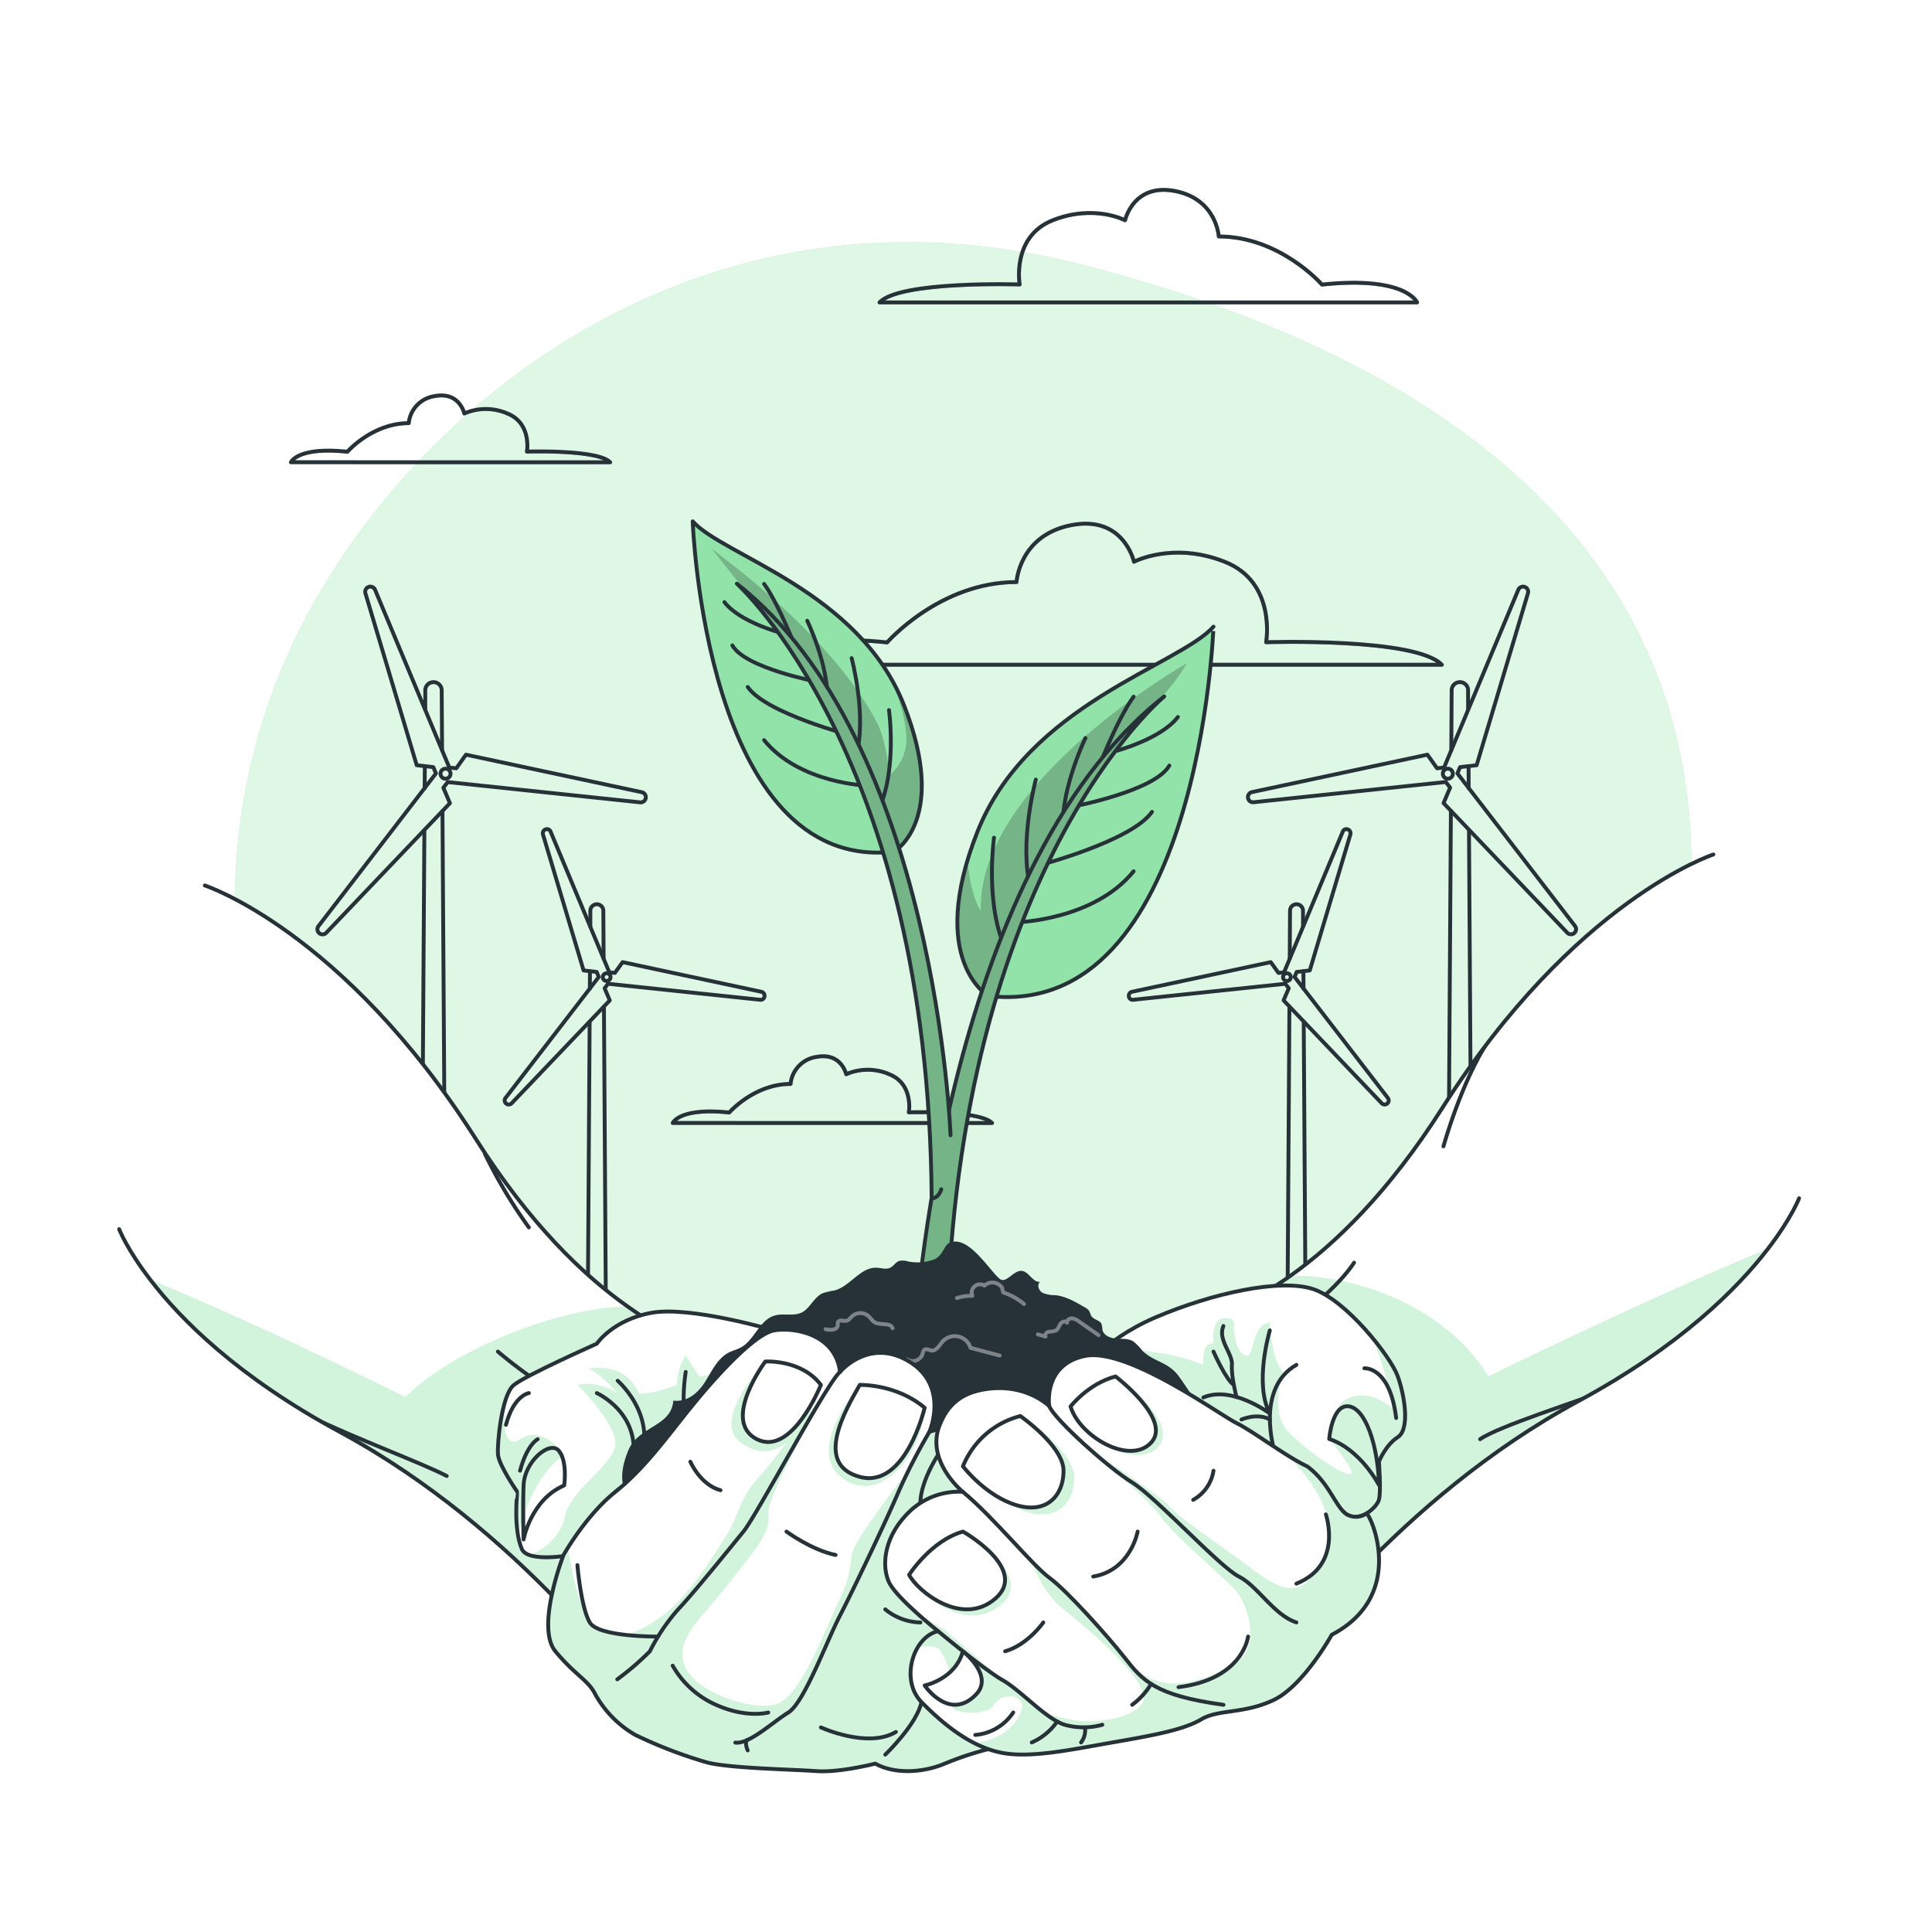 <svg class="animated" id="freepik_stories-environment" xmlns="http://www.w3.org/2000/svg" xmlns:xlink="http://www.w3.org/1999/xlink" viewBox="0 0 500 500" version="1.1" xmlns:svgjs="http://svgjs.com/svgjs"><style>svg#freepik_stories-environment:not(.animated) .animable {opacity: 0;}svg#freepik_stories-environment.animated #freepik--Hands--inject-2 {animation: 1.5s Infinite  linear floating;animation-delay: 0s;}            @keyframes floating {                0% {                    opacity: 1;                    transform: translateY(0px);                }                50% {                    transform: translateY(-10px);                }                100% {                    opacity: 1;                    transform: translateY(0px);                }            }        </style><g id="freepik--background-simple--inject-2" class="animable" style="transform-origin: 248.588px 250.609px;"><g id="el05gr722dfh9u"><path d="M67.93,167.09s-27.88,72,11.3,144.5S199.11,422.39,263.7,455.14s131.66,16.8,163.53-36.84-11.84-91.93-11.9-168.42,11.45-96.74-30-161.36-143.06-78.93-219.9-31S67.93,167.09,67.93,167.09Z" style="fill: rgb(255, 255, 255); opacity: 0.7; transform-origin: 248.588px 250.609px;" class="animable"></path></g><path d="M80.12,157.92c28.82-53.06,101.32-115,200.79-89.2S447.57,149.1,436.56,244.06,367.68,417.92,243,420.23,16.92,274.27,80.12,157.92Z" style="fill: rgb(146, 227, 169); transform-origin: 249.255px 241.467px;" id="eldmqtb3koc19" class="animable"></path><g id="elmlq902move"><path d="M80.12,157.92c28.82-53.06,101.32-115,200.79-89.2S447.57,149.1,436.56,244.06,367.68,417.92,243,420.23,16.92,274.27,80.12,157.92Z" style="fill: rgb(255, 255, 255); opacity: 0.7; transform-origin: 249.255px 241.467px;" class="animable"></path></g></g><g id="freepik--Clouds--inject-2" class="animable" style="transform-origin: 224.22px 169.887px;"><g style="clip-path: url(&quot;#freepik--clip-path--inject-2&quot;); transform-origin: 285.935px 153.784px;" id="el8506ot0176i" class="animable"><g id="el83b8y167b0o"><path d="M229.58,166.25s13.62-15.62,33.49-15.62c0,0,.66-12.12,14.22-14.74s16.19,9.49,16.19,9.49,10-5.32,23.48,0,10.72,20.82,10.72,20.82,38.82-1.26,45.48,5.85H198.71S202.23,163.35,229.58,166.25Z" style="fill: none; stroke: rgb(38, 50, 56); stroke-linecap: round; stroke-linejoin: round; opacity: 0.5; transform-origin: 285.935px 153.784px;" class="animable"></path></g></g><path d="M229.58,166.25s13.62-15.62,33.49-15.62c0,0,.66-12.12,14.22-14.74s16.19,9.49,16.19,9.49,10-5.32,23.48,0,10.72,20.82,10.72,20.82,38.82-1.26,45.48,5.85H198.71S202.23,163.35,229.58,166.25Z" style="fill: none; stroke: rgb(38, 50, 56); stroke-linecap: round; stroke-linejoin: round; transform-origin: 285.935px 153.784px;" id="elpb2cgxbx55" class="animable"></path><g style="clip-path: url(&quot;#freepik--clip-path-2--inject-2&quot;); transform-origin: 297.18px 63.702px;" id="elshoix1wgiw" class="animable"><g id="eleh4bcz04xx5"><path d="M342.13,73.64s-10.87-12.45-26.71-12.45c0,0-.53-9.67-11.34-11.76S291.16,57,291.16,57s-8-4.24-18.72,0-8.56,16.61-8.56,16.61-31-1-36.27,4.66H366.75S363.94,71.33,342.13,73.64Z" style="fill: none; stroke: rgb(38, 50, 56); stroke-linecap: round; stroke-linejoin: round; opacity: 0.5; transform-origin: 297.18px 63.702px;" class="animable"></path></g></g><path d="M342.13,73.64s-10.87-12.45-26.71-12.45c0,0-.53-9.67-11.34-11.76S291.16,57,291.16,57s-8-4.24-18.72,0-8.56,16.61-8.56,16.61-31-1-36.27,4.66H366.75S363.94,71.33,342.13,73.64Z" style="fill: none; stroke: rgb(38, 50, 56); stroke-linecap: round; stroke-linejoin: round; transform-origin: 297.18px 63.702px;" id="el5u8bt09f2g5" class="animable"></path><g style="clip-path: url(&quot;#freepik--clip-path-3--inject-2&quot;); transform-origin: 116.6px 110.987px;" id="elhmqeui4xvs5" class="animable"><g id="ele9858hz8ph"><path d="M89.9,116.91s6.45-7.4,15.87-7.4a7.87,7.87,0,0,1,6.73-7c6.42-1.24,7.67,4.49,7.67,4.49a14,14,0,0,1,11.12,0c6.38,2.52,5.09,9.87,5.09,9.87s18.38-.6,21.54,2.77H75.28S76.94,115.53,89.9,116.91Z" style="fill: none; stroke: rgb(38, 50, 56); stroke-linecap: round; stroke-linejoin: round; opacity: 0.5; transform-origin: 116.6px 110.987px;" class="animable"></path></g></g><path d="M89.9,116.91s6.45-7.4,15.87-7.4a7.87,7.87,0,0,1,6.73-7c6.42-1.24,7.67,4.49,7.67,4.49a14,14,0,0,1,11.12,0c6.38,2.52,5.09,9.87,5.09,9.87s18.38-.6,21.54,2.77H75.28S76.94,115.53,89.9,116.91Z" style="fill: none; stroke: rgb(38, 50, 56); stroke-linecap: round; stroke-linejoin: round; transform-origin: 116.6px 110.987px;" id="eldjk3663cpr9" class="animable"></path><g style="clip-path: url(&quot;#freepik--clip-path-4--inject-2&quot;); transform-origin: 215.425px 281.994px;" id="eltsw18orwa" class="animable"><g id="eltonsd83a7kh"><path d="M188.72,287.92s6.45-7.4,15.87-7.4a7.86,7.86,0,0,1,6.73-7C217.74,272.3,219,278,219,278a14,14,0,0,1,11.12,0c6.38,2.51,5.09,9.87,5.09,9.87s18.38-.6,21.54,2.77H174.1S175.76,286.54,188.72,287.92Z" style="fill: none; stroke: rgb(38, 50, 56); stroke-linecap: round; stroke-linejoin: round; opacity: 0.5; transform-origin: 215.425px 281.994px;" class="animable"></path></g></g><path d="M188.72,287.92s6.45-7.4,15.87-7.4a7.86,7.86,0,0,1,6.73-7C217.74,272.3,219,278,219,278a14,14,0,0,1,11.12,0c6.38,2.51,5.09,9.87,5.09,9.87s18.38-.6,21.54,2.77H174.1S175.76,286.54,188.72,287.92Z" style="fill: none; stroke: rgb(38, 50, 56); stroke-linecap: round; stroke-linejoin: round; transform-origin: 215.425px 281.994px;" id="el8n3qspqth7b" class="animable"></path></g><g id="freepik--wind-turbines--inject-2" class="animable" style="transform-origin: 245.015px 254.739px;"><path d="M114.41,194.12l-.1-15.6a2.13,2.13,0,0,0-4.25,0l0,5.11" style="fill: none; stroke: rgb(38, 50, 56); stroke-linecap: round; stroke-linejoin: round; transform-origin: 112.235px 185.328px;" id="elcq9f71coj5j" class="animable"></path><line x1="109.94" y1="198.29" x2="109.9" y2="204.02" style="fill: none; stroke: rgb(38, 50, 56); stroke-linecap: round; stroke-linejoin: round; transform-origin: 109.92px 201.155px;" id="elfvukpffp47c" class="animable"></line><line x1="115.3" y1="332.69" x2="114.51" y2="209.9" style="fill: none; stroke: rgb(38, 50, 56); stroke-linecap: round; stroke-linejoin: round; transform-origin: 114.905px 271.295px;" id="elzq6f0c0xgw8" class="animable"></line><line x1="109.83" y1="214.81" x2="109.08" y2="332.69" style="fill: none; stroke: rgb(38, 50, 56); stroke-linecap: round; stroke-linejoin: round; transform-origin: 109.455px 273.75px;" id="elpp01y0ncn7" class="animable"></line><path d="M166,205l-45.41-9.69-2.5,3.52-1.81-.19-19.21-46a1.33,1.33,0,0,0-2.5.9l13.28,44.5,4.29.49.68,1.63L82.38,239.73a1.33,1.33,0,0,0,2,1.73l32.06-33.6-1.7-4,1.13-1.46,49.73,5.24A1.33,1.33,0,0,0,166,205Z" style="fill: none; stroke: rgb(38, 50, 56); stroke-linecap: round; stroke-linejoin: round; transform-origin: 124.64px 196.818px;" id="el8j7d51whxf" class="animable"></path><circle cx="115.3" cy="200.23" r="1.3" style="fill: none; stroke: rgb(38, 50, 56); stroke-linecap: round; stroke-linejoin: round; transform-origin: 115.3px 200.23px;" id="eluk0yt01lno" class="animable"></circle><path d="M156.22,248.05l-.08-12.35a1.68,1.68,0,0,0-3.36,0l0,4.05" style="fill: none; stroke: rgb(38, 50, 56); stroke-linecap: round; stroke-linejoin: round; transform-origin: 154.5px 241.035px;" id="el0fzzyufx88uf" class="animable"></path><line x1="152.68" y1="251.35" x2="152.65" y2="255.87" style="fill: none; stroke: rgb(38, 50, 56); stroke-linecap: round; stroke-linejoin: round; transform-origin: 152.665px 253.61px;" id="elvf2gio34tpf" class="animable"></line><line x1="156.92" y1="357.66" x2="156.3" y2="260.53" style="fill: none; stroke: rgb(38, 50, 56); stroke-linecap: round; stroke-linejoin: round; transform-origin: 156.61px 309.095px;" id="elm9ssv5s6hu" class="animable"></line><line x1="152.6" y1="264.41" x2="152" y2="357.66" style="fill: none; stroke: rgb(38, 50, 56); stroke-linecap: round; stroke-linejoin: round; transform-origin: 152.3px 311.035px;" id="elt82xrouirsi" class="animable"></line><path d="M197.06,256.68,161.13,249l-2,2.79-1.44-.15-15.19-36.4a1,1,0,0,0-1.37-.57,1.07,1.07,0,0,0-.61,1.28l10.51,35.2,3.39.39.54,1.29-24.1,31.28a1.05,1.05,0,0,0,1.6,1.37l25.35-26.58-1.34-3.14.89-1.16,39.34,4.14a1,1,0,0,0,1.16-.93A1.05,1.05,0,0,0,197.06,256.68Z" style="fill: none; stroke: rgb(38, 50, 56); stroke-linecap: round; stroke-linejoin: round; transform-origin: 164.237px 250.21px;" id="ele36u0kauhyl" class="animable"></path><path d="M158,252.88a1,1,0,1,1-1-1A1,1,0,0,1,158,252.88Z" style="fill: none; stroke: rgb(38, 50, 56); stroke-linecap: round; stroke-linejoin: round; transform-origin: 157px 252.88px;" id="elin1r4lx6kt" class="animable"></path><path d="M375.59,194.12l.1-15.6a2.13,2.13,0,0,1,4.25,0l0,5.11" style="fill: none; stroke: rgb(38, 50, 56); stroke-linecap: round; stroke-linejoin: round; transform-origin: 377.765px 185.328px;" id="elydcyi0jh1fe" class="animable"></path><line x1="380.06" y1="198.29" x2="380.1" y2="204.02" style="fill: none; stroke: rgb(38, 50, 56); stroke-linecap: round; stroke-linejoin: round; transform-origin: 380.08px 201.155px;" id="el4we4pa02vba" class="animable"></line><line x1="374.7" y1="332.69" x2="375.49" y2="209.9" style="fill: none; stroke: rgb(38, 50, 56); stroke-linecap: round; stroke-linejoin: round; transform-origin: 375.095px 271.295px;" id="elxrdy72u987" class="animable"></line><line x1="380.17" y1="214.81" x2="380.92" y2="332.69" style="fill: none; stroke: rgb(38, 50, 56); stroke-linecap: round; stroke-linejoin: round; transform-origin: 380.545px 273.75px;" id="elxb2uz67yvvm" class="animable"></line><path d="M324,205l45.41-9.69,2.5,3.52,1.81-.19,19.21-46a1.33,1.33,0,0,1,2.5.9l-13.28,44.5-4.29.49-.68,1.63,30.47,39.55a1.33,1.33,0,0,1-2,1.73l-32.06-33.6,1.7-4-1.13-1.46-49.73,5.24A1.33,1.33,0,0,1,324,205Z" style="fill: none; stroke: rgb(38, 50, 56); stroke-linecap: round; stroke-linejoin: round; transform-origin: 365.425px 196.807px;" id="el8zxycedolbe" class="animable"></path><circle cx="374.7" cy="200.23" r="1.3" style="fill: none; stroke: rgb(38, 50, 56); stroke-linecap: round; stroke-linejoin: round; transform-origin: 374.7px 200.23px;" id="el8862p895jzv" class="animable"></circle><path d="M333.78,248.05l.08-12.35a1.68,1.68,0,0,1,3.36,0l0,4.05" style="fill: none; stroke: rgb(38, 50, 56); stroke-linecap: round; stroke-linejoin: round; transform-origin: 335.5px 241.038px;" id="el1svfmuc7gkn" class="animable"></path><line x1="337.32" y1="251.35" x2="337.35" y2="255.87" style="fill: none; stroke: rgb(38, 50, 56); stroke-linecap: round; stroke-linejoin: round; transform-origin: 337.335px 253.61px;" id="elio5numsi1d" class="animable"></line><line x1="333.08" y1="357.66" x2="333.7" y2="260.53" style="fill: none; stroke: rgb(38, 50, 56); stroke-linecap: round; stroke-linejoin: round; transform-origin: 333.39px 309.095px;" id="elkhb8yxywv1" class="animable"></line><line x1="337.4" y1="264.41" x2="338" y2="357.66" style="fill: none; stroke: rgb(38, 50, 56); stroke-linecap: round; stroke-linejoin: round; transform-origin: 337.7px 311.035px;" id="eldd8i3esgych" class="animable"></line><path d="M292.94,256.68,328.87,249l2,2.79,1.44-.15,15.19-36.4a1,1,0,0,1,1.37-.57,1.07,1.07,0,0,1,.61,1.28l-10.51,35.2-3.39.39-.54,1.29,24.1,31.28a1.05,1.05,0,0,1-1.6,1.37l-25.35-26.58,1.34-3.14-.89-1.16-39.34,4.14a1,1,0,0,1-1.16-.93A1.05,1.05,0,0,1,292.94,256.68Z" style="fill: none; stroke: rgb(38, 50, 56); stroke-linecap: round; stroke-linejoin: round; transform-origin: 325.763px 250.21px;" id="el7dy4c75ui2" class="animable"></path><path d="M332.05,252.88a1,1,0,1,0,1-1A1,1,0,0,0,332.05,252.88Z" style="fill: none; stroke: rgb(38, 50, 56); stroke-linecap: round; stroke-linejoin: round; transform-origin: 333.05px 252.88px;" id="elvzkulphlu5g" class="animable"></path></g><g id="freepik--Hands--inject-2" class="animable animator-active" style="transform-origin: 248.22px 296.666px;"><path d="M30.84,318.11s1.94,5.12,8,13C46.67,341.37,61.47,356.3,88,370.62c46.8,25.3,76.42,67.34,76.42,67.34l27.23-86.79s-12.11-.88-29.15-13C150.87,330,137,316.58,123.14,294.76,88.86,240.85,53,229.16,53,229.16" style="fill: rgb(255, 255, 255); transform-origin: 111.245px 333.56px;" id="el4lflm0zbecl" class="animable"></path><g style="clip-path: url(&quot;#freepik--clip-path-5--inject-2&quot;); transform-origin: 115.23px 368.305px;" id="elkxp9rxc76rk" class="animable"><g id="eltarl9d7ne0c"><path d="M38.81,331.11C46.67,341.37,61.47,356.3,88,370.62c46.8,25.3,76.42,67.34,76.42,67.34l27.23-86.79s-12.11-.88-29.15-13c-13.95-.38-42.87,9.09-57.64,23.36C104.81,361.55,70.69,344.25,38.81,331.11Z" style="fill: rgb(146, 227, 169); opacity: 0.4; transform-origin: 115.23px 384.535px;" class="animable"></path></g><path d="M128.85,349.79s16.65,14.38,26,14.85" style="fill: none; stroke: rgb(38, 50, 56); stroke-linecap: round; stroke-linejoin: round; transform-origin: 141.85px 357.215px;" id="elqj93ppd6nc" class="animable"></path><path d="M80,366.46c11.87,5.77,29.28,12.22,35.61,15.52" style="fill: none; stroke: rgb(38, 50, 56); stroke-linecap: round; stroke-linejoin: round; transform-origin: 97.805px 374.22px;" id="elma4tw3tgvj" class="animable"></path><path d="M125.52,298.65a126.25,126.25,0,0,0,11.35,19" style="fill: none; stroke: rgb(38, 50, 56); stroke-linecap: round; stroke-linejoin: round; transform-origin: 131.195px 308.15px;" id="elk2nd1ufpeea" class="animable"></path></g><path d="M30.84,318.11s1.94,5.12,8,13C46.67,341.37,61.47,356.3,88,370.62c46.8,25.3,76.42,67.34,76.42,67.34l27.23-86.79s-12.11-.88-29.15-13C150.87,330,137,316.58,123.14,294.76,88.86,240.85,53,229.16,53,229.16" style="fill: none; stroke: rgb(38, 50, 56); stroke-linecap: round; stroke-linejoin: round; transform-origin: 111.245px 333.56px;" id="eld5tk9ar5no7" class="animable"></path><path d="M465.6,310.11s-1.94,5.12-8,13c-7.86,10.26-22.66,25.19-49.14,39.51-46.8,25.3-76.42,67.34-76.42,67.34l-27.23-86.79s12.11-.88,29.15-13c11.58-8.22,25.44-21.61,39.31-43.43,34.28-53.91,70.15-65.6,70.15-65.6" style="fill: rgb(255, 255, 255); transform-origin: 385.205px 325.55px;" id="el9b0l7s9qm38" class="animable"></path><g style="clip-path: url(&quot;#freepik--clip-path-6--inject-2&quot;); transform-origin: 381.235px 349.665px;" id="elrd4k5ruwr0j" class="animable"><g id="eli42ky9xyk5d"><path d="M457.63,323.11c-7.86,10.26-22.66,25.19-49.14,39.51-46.8,25.3-76.42,67.34-76.42,67.34l-27.23-86.79s12.11-.88,29.15-13c13.95-.38,38.78,6.06,51.23,26C385.22,356.18,425.75,336.25,457.63,323.11Z" style="fill: rgb(146, 227, 169); opacity: 0.4; transform-origin: 381.235px 376.535px;" class="animable"></path></g><path d="M350.43,326.78s-8.13,13.21-29.14,21.5" style="fill: none; stroke: rgb(38, 50, 56); stroke-linecap: round; stroke-linejoin: round; transform-origin: 335.86px 337.53px;" id="el2weyhtlindo" class="animable"></path><path d="M413.52,360.53c-5,2.09-25.72,8.6-30.47,11.93" style="fill: none; stroke: rgb(38, 50, 56); stroke-linecap: round; stroke-linejoin: round; transform-origin: 398.285px 366.495px;" id="elcxbuy3sw704" class="animable"></path><path d="M373.56,296.67s4.73-17,11.66-27.3" style="fill: none; stroke: rgb(38, 50, 56); stroke-linecap: round; stroke-linejoin: round; transform-origin: 379.39px 283.02px;" id="el2oy2kxpk2n2" class="animable"></path></g><path d="M465.6,310.11s-1.94,5.12-8,13c-7.86,10.26-22.66,25.19-49.14,39.51-46.8,25.3-76.42,67.34-76.42,67.34l-27.23-86.79s12.11-.88,29.15-13c11.58-8.22,25.44-21.61,39.31-43.43,34.28-53.91,70.15-65.6,70.15-65.6" style="fill: none; stroke: rgb(38, 50, 56); stroke-linecap: round; stroke-linejoin: round; transform-origin: 385.205px 325.55px;" id="eltiv3c5q5bq" class="animable"></path><path d="M213.82,371.94l-29.23,3.51s-20.41,6.22-25.34,10.65-11.41,16.31-11.41,16.31-7.18,1.36-10.86,0a3.09,3.09,0,0,1-1.93-1.57,15.39,15.39,0,0,1-1-3.48,45.53,45.53,0,0,1-.16-11.29s-4.8-6.86-5-9.67.82-14.39,3.72-17.63a2.78,2.78,0,0,1,.39-.38c3.2-2.56,21.46-10.68,21.46-10.68s4.11-6.17,14.16-8,31.74,4.57,31.74,4.57l3.15,6.46Z" style="fill: rgb(255, 255, 255); transform-origin: 171.343px 371.198px;" id="elb7tgx0u6zor" class="animable"></path><g id="ellwk2drpqdnk"><path d="M134.07,397.39a45.53,45.53,0,0,1-.16-11.29s-4.8-6.86-5-9.67.82-14.39,3.72-17.63c-3.36,6.7-2.69,16.91,2,13.66,5.71-4,11.6,4.14,11.6,4.14C140,379.83,135.44,390.84,134.07,397.39Z" style="fill: rgb(146, 227, 169); opacity: 0.4; transform-origin: 137.558px 378.095px;" class="animable"></path></g><g id="elos6ae8f436b"><path d="M213.82,371.94l-29.23,3.51s-20.41,6.22-25.34,10.65-11.41,16.31-11.41,16.31-7.18,1.36-10.86,0c3.38-1,8.28-4.8,9.21-9.89,1.32-7.24,13.51-13.76,13.05-19.37s-9.81-14.76-9.81-14.76c5.48-1.19,10.42,2.22,10.42,2.22a31.43,31.43,0,0,0-7.45-6.54c10.73-1.16,12.79,6.43,12.79,6.43,3,.67,10-2.11,10-2.11a15.06,15.06,0,0,1,2.23-7.69l3.48,5.45c3.79,0,16.51-3.62,22.56-5.41Z" style="fill: rgb(146, 227, 169); opacity: 0.4; transform-origin: 175.4px 376.857px;" class="animable"></path></g><path d="M135.05,400.88c1.57,3.65,12.78,1.54,12.78,1.54s6.49-11.89,11.42-16.32,25.34-10.66,25.34-10.66l29.23-3.5-13.47-27.63s-21.69-6.39-31.74-4.56-14.16,8-14.16,8-18.26,8.11-21.46,10.68-4.34,15.19-4.11,18,5,9.67,5,9.67S132.76,395.57,135.05,400.88Z" style="fill: none; stroke: rgb(38, 50, 56); stroke-linecap: round; stroke-linejoin: round; transform-origin: 171.336px 371.224px;" id="eluxkfpyh9tx8" class="animable"></path><path d="M135.5,398.42s1.83-10.27,10.51-14c0,0,.91-6.12-1.37-8.94s-8.91,2.66-9.14,8.94S135.5,398.42,135.5,398.42Z" style="fill: none; stroke: rgb(38, 50, 56); stroke-linecap: round; stroke-linejoin: round; transform-origin: 140.794px 386.57px;" id="elbgsvg776zc" class="animable"></path><path d="M154.45,360.53s15.23,6.84,7.27,23.85" style="fill: none; stroke: rgb(38, 50, 56); stroke-linecap: round; stroke-linejoin: round; transform-origin: 159.236px 372.455px;" id="el35dj1odnlda" class="animable"></path><path d="M159.85,357.33s12.94,11.16,3.43,25.21" style="fill: none; stroke: rgb(38, 50, 56); stroke-linecap: round; stroke-linejoin: round; transform-origin: 163.31px 369.935px;" id="elknip6ua2wi" class="animable"></path><path d="M177.46,355.06a50.91,50.91,0,0,0,0,14.88" style="fill: none; stroke: rgb(38, 50, 56); stroke-linecap: round; stroke-linejoin: round; transform-origin: 177.187px 362.5px;" id="elo5k8wfx4oz" class="animable"></path><path d="M139.16,372.46s-2.74,1.31-4.57,8.16" style="fill: none; stroke: rgb(38, 50, 56); stroke-linecap: round; stroke-linejoin: round; transform-origin: 136.875px 376.54px;" id="elgkvmxnk1qgf" class="animable"></path><path d="M136.87,360.53s-3.88.53-5.93,8.21" style="fill: none; stroke: rgb(38, 50, 56); stroke-linecap: round; stroke-linejoin: round; transform-origin: 133.905px 364.635px;" id="el2zct30dwzbb" class="animable"></path><path d="M361.78,371.94c-3.2,2.05-4.89,6.36-4.89,6.36s.6,7.8,0,9.85-4.94,5.94-8.37,3.77-5.19-10.16-14.07-13.62L278.9,356.18a34.85,34.85,0,0,1,6.68-7.09,54.41,54.41,0,0,1,13.57-8.2c14.44-6.17,32-10.05,40.59-7.31,4.82,1.55,10.63,6.94,15.11,12.25,3.46,4.09,6.12,8.16,6.93,10.35C363.6,361.21,365,369.88,361.78,371.94Z" style="fill: rgb(255, 255, 255); transform-origin: 321.303px 362.623px;" id="elfwsb9svx8ga" class="animable"></path><g id="elt7bla4mot8g"><path d="M361.78,371.94c-3.2,2.05-4.89,6.36-4.89,6.36s.6,7.8,0,9.85-4.94,5.94-8.37,3.77-5.19-10.16-14.07-13.62L278.9,356.18a34.85,34.85,0,0,1,6.68-7.09c7.61,0,17.63.72,25.84,4.12,0,0-.56-6.17,2.64-5.47,0,0-.81-6.24,2.64-6.55s2.64,2,2.64,2,0,6.29,2.79,7.56,1.15-7.41,6.51-8.62c0,0,.3,9.78,3.44,12.95,0,0-3.57,10.31,1.3,15.42s14,11.2,16,11S344,372.4,344,372.4s.14-9.07,5.74-10.85,10.47,2.78,10.47,2.78a65.13,65.13,0,0,0-5.32-18.5c3.46,4.09,6.12,8.16,6.93,10.35C363.6,361.21,365,369.88,361.78,371.94Z" style="fill: rgb(146, 227, 169); opacity: 0.4; transform-origin: 321.304px 366.86px;" class="animable"></path></g><path d="M278.89,356.18s5.81-9.13,20.26-15.29,32-10.05,40.59-7.31,20.21,17.58,22,22.6,3.2,13.7,0,15.76-4.88,6.35-4.88,6.35.6,7.81,0,9.86-4.94,5.94-8.36,3.77-5.2-10.16-14.08-13.63" style="fill: none; stroke: rgb(38, 50, 56); stroke-linecap: round; stroke-linejoin: round; transform-origin: 321.269px 362.623px;" id="el4leub7j706k" class="animable"></path><path d="M344,372.4s.69-8.91,5-8.45,7.59,9.82,7.9,20.43C356.89,384.38,352.19,375.14,344,372.4Z" style="fill: none; stroke: rgb(38, 50, 56); stroke-linecap: round; stroke-linejoin: round; transform-origin: 350.45px 374.156px;" id="el7ra2llp9p3d" class="animable"></path><path d="M329.81,375.44s-5-16.06,5.7-22.22" style="fill: none; stroke: rgb(38, 50, 56); stroke-linecap: round; stroke-linejoin: round; transform-origin: 332.077px 364.33px;" id="el4iclcrro9yo" class="animable"></path><path d="M328.63,344.31s-4.14,13.78,0,21.5c0,0-9.78-7.34-17.2-4.15" style="fill: none; stroke: rgb(38, 50, 56); stroke-linecap: round; stroke-linejoin: round; transform-origin: 320.03px 355.06px;" id="elu7xv842dn0c" class="animable"></path><path d="M320,361.55s-1.41-5.37-1.18-8.33-3.73-6.4-2.21-10.05" style="fill: none; stroke: rgb(38, 50, 56); stroke-linecap: round; stroke-linejoin: round; transform-origin: 318.131px 352.36px;" id="ellrfbu90b1ja" class="animable"></path><path d="M314.05,349.79s3.27,7.44,5.29,8.63" style="fill: none; stroke: rgb(38, 50, 56); stroke-linecap: round; stroke-linejoin: round; transform-origin: 316.695px 354.105px;" id="elsrgcgb8xbz" class="animable"></path><path d="M321.29,367.37s4.12-1.82,7.35,0" style="fill: none; stroke: rgb(38, 50, 56); stroke-linecap: round; stroke-linejoin: round; transform-origin: 324.965px 366.966px;" id="el51umpi63cam" class="animable"></path><path d="M353.1,354.11s6.62-.56,8.22,12.86" style="fill: none; stroke: rgb(38, 50, 56); stroke-linecap: round; stroke-linejoin: round; transform-origin: 357.21px 360.538px;" id="eli4votjr09qp" class="animable"></path><path d="M255.78,257.76s-15.93-9.18-2.88-42.35,52.28-43.23,61.15-53.23C314.05,162.18,310.47,264.05,255.78,257.76Z" style="fill: rgb(146, 227, 169); transform-origin: 280.906px 210.11px;" id="elwv3df4axdq" class="animable"></path><g style="clip-path: url(&quot;#freepik--clip-path-7--inject-2&quot;); transform-origin: 277.433px 214.55px;" id="eljuo1mn056g" class="animable"><g id="elobijbkraxe"><path d="M307.1,171.7c-4.48,8.51-18.27,19.25-33.42,45.09a235.92,235.92,0,0,0-18.42,40.61c-2.41-1.78-12.16-10.78-4.78-35,.29,8.6,3.34,13.43,3.34,13.43C252.86,202.38,307.1,171.7,307.1,171.7Z" style="fill-opacity: 0.7; opacity: 0.3; transform-origin: 277.433px 214.55px;" class="animable"></path></g></g><path d="M255.78,257.76s-15.93-9.18-2.88-42.35,52.28-43.23,61.15-53.23C314.05,162.18,310.47,264.05,255.78,257.76Z" style="fill: none; stroke: rgb(38, 50, 56); stroke-linecap: round; stroke-linejoin: round; transform-origin: 280.906px 210.11px;" id="elcb6tbbz69kl" class="animable"></path><path d="M257.25,216.79s-2.48,17.73,3.22,29.28l2.85-7.39s19.78-.53,30.06-13.19" style="fill: none; stroke: rgb(38, 50, 56); stroke-linecap: round; stroke-linejoin: round; transform-origin: 275.047px 231.43px;" id="el4fa27957i5a" class="animable"></path><path d="M268.07,201.76s-4.49,16.61-1.32,28.22l1.32-5.8s24.79-6.42,30.06-14.07" style="fill: none; stroke: rgb(38, 50, 56); stroke-linecap: round; stroke-linejoin: round; transform-origin: 281.874px 215.87px;" id="el7t8gdzkbbc" class="animable"></path><path d="M280.91,191s-6,12.39-5.86,22.68l2.93-5s20.94-4,24.64-10.55" style="fill: none; stroke: rgb(38, 50, 56); stroke-linecap: round; stroke-linejoin: round; transform-origin: 288.834px 202.34px;" id="ela58gr0c9hpt" class="animable"></path><path d="M293.38,180.3c-4.37,6-9.56,19.55-9.56,19.55l4.78-5.44s11.82-3.08,16.24-8.85" style="fill: none; stroke: rgb(38, 50, 56); stroke-linecap: round; stroke-linejoin: round; transform-origin: 294.33px 190.075px;" id="elg07l9wiczc" class="animable"></path><path d="M236.79,345.25s6.8-119.76,64.51-165c0,0-53.54,44.23-56.3,165Z" style="fill: rgb(146, 227, 169); transform-origin: 269.045px 262.75px;" id="el41tarp2qlfm" class="animable"></path><g style="clip-path: url(&quot;#freepik--clip-path-8--inject-2&quot;); transform-origin: 269.045px 262.75px;" id="el8n7u6fgymjc" class="animable"><g id="elsrsemlchba"><path d="M236.79,345.25s6.8-119.76,64.51-165c0,0-53.54,44.23-56.3,165Z" style="fill-opacity: 0.7; opacity: 0.3; transform-origin: 269.045px 262.75px;" class="animable"></path></g></g><path d="M236.79,345.25s6.8-119.76,64.51-165c0,0-53.54,44.23-56.3,165Z" style="fill: none; stroke: rgb(38, 50, 56); stroke-linecap: round; stroke-linejoin: round; transform-origin: 269.045px 262.75px;" id="el1r27ryynbv7" class="animable"></path><path d="M231.39,220.41s14.25-8.21,2.57-37.88-46.76-38.67-54.69-47.61C179.27,134.92,182.47,226,231.39,220.41Z" style="fill: rgb(146, 227, 169); transform-origin: 208.915px 177.789px;" id="elllsrsu2z85f" class="animable"></path><g style="clip-path: url(&quot;#freepik--clip-path-9--inject-2&quot;); transform-origin: 211.401px 181.295px;" id="el9rk8unuc8tc" class="animable"><g id="el4yt8kogzyup"><path d="M234,182.51a31.41,31.41,0,0,0-2.25-4.63c-1.79-3,2.72,5.89,2.81,13.07a11.88,11.88,0,0,1-4.19,9.49c-.9-4.7-1.39-9.63-3.64-13.86-11.46-21.64-38.22-41.25-42.47-44.48.46.58,15.11,19,23.78,29.6,4.65,5.71,7.74,12.91,10.8,19.54,3.88,8.43,7.36,17,10.81,25.64.48,1.21,1,2.41,1.45,3.61,3.88-2.42,6-6.92,6.9-11.41,1.48-7.67-.28-15.6-2.73-23C234.88,184.87,234.47,183.68,234,182.51Z" style="fill-opacity: 0.7; opacity: 0.3; transform-origin: 211.401px 181.295px;" class="animable"></path></g></g><path d="M231.39,220.41s14.25-8.21,2.57-37.88-46.76-38.67-54.69-47.61C179.27,134.92,182.47,226,231.39,220.41Z" style="fill: none; stroke: rgb(38, 50, 56); stroke-linecap: round; stroke-linejoin: round; transform-origin: 208.915px 177.789px;" id="el1rrba4k3x8w" class="animable"></path><path d="M230.07,183.77s2.22,15.85-2.88,26.18l-2.55-6.61s-17.69-.47-26.89-11.79" style="fill: none; stroke: rgb(38, 50, 56); stroke-linecap: round; stroke-linejoin: round; transform-origin: 214.15px 196.86px;" id="el1rj6amc9jc9" class="animable"></path><path d="M220.4,170.32s4,14.86,1.18,25.24l-1.18-5.19s-22.18-5.74-26.89-12.58" style="fill: none; stroke: rgb(38, 50, 56); stroke-linecap: round; stroke-linejoin: round; transform-origin: 208.048px 182.94px;" id="elyrtdlwceiuo" class="animable"></path><path d="M208.91,160.65s5.36,11.09,5.24,20.29l-2.62-4.49s-18.73-3.54-22-9.43" style="fill: none; stroke: rgb(38, 50, 56); stroke-linecap: round; stroke-linejoin: round; transform-origin: 201.841px 170.795px;" id="elaixqub23g" class="animable"></path><path d="M197.75,151.12c3.92,5.41,8.56,17.49,8.56,17.49L202,163.75s-10.57-2.76-14.52-7.92" style="fill: none; stroke: rgb(38, 50, 56); stroke-linecap: round; stroke-linejoin: round; transform-origin: 196.895px 159.865px;" id="elja0q3yk1xoa" class="animable"></path><path d="M246,293.81s-3.7-102.26-55.31-142.76c0,0,49.69,44.51,50.42,159.05,0,0,1.62.32,2.49-2.32" style="fill: rgb(146, 227, 169); transform-origin: 218.345px 230.581px;" id="eljr2fnefqt1l" class="animable"></path><g style="clip-path: url(&quot;#freepik--clip-path-10--inject-2&quot;); transform-origin: 218.345px 230.581px;" id="eln3x7kjmlms" class="animable"><g id="elt69edku6k8n"><path d="M246,293.81s-3.7-102.26-55.31-142.76c0,0,49.69,44.51,50.42,159.05,0,0,1.62.32,2.49-2.32" style="fill-opacity: 0.7; opacity: 0.3; transform-origin: 218.345px 230.581px;" class="animable"></path></g></g><path d="M246,293.81s-3.7-102.26-55.31-142.76c0,0,49.69,44.51,50.42,159.05,0,0,1.62.32,2.49-2.32" style="fill: none; stroke: rgb(38, 50, 56); stroke-linecap: round; stroke-linejoin: round; transform-origin: 218.345px 230.581px;" id="elgywel2m4v96" class="animable"></path><path d="M162.55,386.7s-3.44-2.72,0-11.22c2.64-6.51,11.23-6.19,11.7-13,3.52.44,6.33-1.89,8.15-4.74s3.29-6.27,6.33-7.77c1-.46,2-.71,2.92-1.2,3.61-1.92,4.86-7.11,8.76-8.29,2.3-.7,5,.25,7.11-.82s3.15-4,5.44-5a22,22,0,0,1,3-.69c4.05-1.06,6.66-6,10.85-5.89,1.21.05,2.51.54,3.59,0,.85-.42,1.36-1.39,2.24-1.73a4.26,4.26,0,0,1,2.29.09,12.09,12.09,0,0,0,7-.58c2-.91,2.46-3.56,3.68-4.16,4.85-2.39,10.29,6.92,13.1,9.25,1.64,1.37,3.49-2.13,5.62-2.05,1.94.08,2.93,3.08,4.85,2.84-.89.7-.38,2.25.6,2.82a8.14,8.14,0,0,0,3.31.63c2.76.29,5.25,1.74,7.65,3.15a3.09,3.09,0,0,1,1.1.89c.29.44.35,1,.65,1.43.63.89,2.09,1,2.56,1.94a6.7,6.7,0,0,1,.26,1.56c.31,1.48,2.06,2.15,3.57,2.26s3.13-.07,4.42.73a16.17,16.17,0,0,1,2.42,2.47c3,2.91,6.48,2.75,9.25,6.43,2.9,3.85,4.86,8.06,9,10.84,7,4.71,9,11.35,10.91,17.52s-25.22,21.53-80,25.46S161.83,390.86,162.55,386.7Z" style="fill: rgb(38, 50, 56); transform-origin: 242.998px 365.816px;" id="el7rlfsk974ri" class="animable"></path><g id="eloyk51rjmw2"><path d="M213.66,344c1.22.32,3,.24,3.15-1a2.61,2.61,0,0,1,.06-.84c.32-.74,1.46-.17,2.25-.35.59-.14.95-.72,1.38-1.14a3.2,3.2,0,0,1,4.09-.2c.69.56,1.15,1.42,1.94,1.82,1.48.74,3.91-.09,4.46,1.46" style="fill: none; stroke: rgb(255, 255, 255); stroke-linecap: round; stroke-linejoin: round; opacity: 0.4; transform-origin: 222.325px 341.993px;" class="animable"></path></g><g id="el0er2o0muk9za"><path d="M234.75,351.81a2.7,2.7,0,0,0,4-1.37c.11-.4.15-.87.49-1.12.52-.37,1.22.13,1.86.19,1.27.13,2-1.35,2.83-2.3a4.25,4.25,0,0,1,7.24,1.61l7.54,2" style="fill: none; stroke: rgb(255, 255, 255); stroke-linecap: round; stroke-linejoin: round; opacity: 0.4; transform-origin: 246.73px 349.014px;" class="animable"></path></g><g id="ellc39rnzdvnk"><path d="M247.65,335.93a12.1,12.1,0,0,1,4-.57,2.14,2.14,0,0,1,3.12-2.64,3.05,3.05,0,0,1,4.55.5l.3,1.26a16.53,16.53,0,0,1,5.39,3" style="fill: none; stroke: rgb(255, 255, 255); stroke-linecap: round; stroke-linejoin: round; opacity: 0.4; transform-origin: 256.33px 334.702px;" class="animable"></path></g><g id="eluyrny23s12"><path d="M268.58,345.33l2,.59c-.33-.52.29-1.16.9-1.28a5.26,5.26,0,0,0,1.79-.31c.6-.36.78-1.12,1.17-1.7s1.37-.91,1.7-.3c-.08-.64.63-1.16,1.28-1.14a3.45,3.45,0,0,1,1.77.78l5.12,3.56" style="fill: none; stroke: rgb(255, 255, 255); stroke-linecap: round; stroke-linejoin: round; opacity: 0.4; transform-origin: 276.445px 343.555px;" class="animable"></path></g><path d="M145.85,402.41s5.79-10.23,13.4-16.31,13.09-13.89,19.79-22.17,16.44-18.78,21.31-19.62,15.83.73,17.05,10.75c0,0,7.45-9,17.88-2.7s5.25,18.21,5.25,18.21,3.8-1.52,6.16,0,9.08,82.11,9.08,82.11a80.09,80.09,0,0,0-11.28,3.74c-5.78,2.43-13.09,2.74-18,0,0,0-9.13,2.36-15.22,1.94s-22.53-.72-28.31-2.25A117,117,0,0,1,164.43,449a27.31,27.31,0,0,1-10.36-10.49c-1.82-3.7-5.17-4.91-10.35-11.15S145.85,402.41,145.85,402.41Z" style="fill: rgb(255, 255, 255); transform-origin: 198.817px 401.263px;" id="elr77mnewlk99" class="animable"></path><g id="el5mn6uoqmulb"><path d="M246.69,370.57c-2.28-1.46-5.9-.1-6.15,0a18,18,0,0,0,1-3.52l-6.25,13.17s-9.67,12.58-13.13,18.22-.5,6.23-4.75,15.21-10.47,26.16-17.05,27.55-20.56-3.39-23.16-10.12,3.67-11.48,11.36-21.23,10.88-13.4,10.27-17.92,15-31.76,16-33.42c-.41.54-2.82,3.77-5.84,7.76a58.25,58.25,0,0,0,3.48-7.84l-14.39-6.06s-14.15,15.06-6.54,20.82c4.18,3.17,8.32,3.22,12.17,0-3,3.93-5.95,7.58-7.6,9.38-4.57,5-5.49,10.55-7.54,13.83s-10.19,16.9-17.21,21.82-11.17,6.27-16.89,3.19c-3.9-2.11-6.32-13.69-7.48-20.82-.73,1.15-1.12,1.85-1.12,1.85s-7.3,18.7-2.12,24.94,8.52,7.45,10.34,11.15A27.51,27.51,0,0,0,164.42,449,118.45,118.45,0,0,0,183,456.12c5.78,1.51,22.22,1.82,28.31,2.24s15.22-1.94,15.22-1.94c4.87,2.74,12.17,2.44,18,0a83.77,83.77,0,0,1,10.27-3.49c.32-.41.62-.84.94-1.27C254.91,442.35,248.9,372,246.69,370.57Z" style="fill: rgb(146, 227, 169); opacity: 0.4; transform-origin: 198.816px 405.39px;" class="animable"></path></g><g id="el4fb7gmwjwt4"><path d="M222.5,358.42S208,375.21,218,382.54s20.83-6.64,21.3-18.21Z" style="fill: rgb(146, 227, 169); opacity: 0.4; transform-origin: 226.891px 371.497px;" class="animable"></path></g><path d="M255.78,452.68l-1,.25a83.77,83.77,0,0,0-10.27,3.49c-5.79,2.44-13.09,2.74-18,0,0,0-9.13,2.37-15.22,1.94s-22.53-.73-28.31-2.24A118.45,118.45,0,0,1,164.42,449a27.51,27.51,0,0,1-10.35-10.5c-1.82-3.7-5.17-4.9-10.34-11.15s2.12-24.94,2.12-24.94.39-.7,1.12-1.85c2-3.23,6.66-10,12.28-14.46,7.61-6.1,13.09-13.89,19.79-22.17s16.44-18.78,21.31-19.62,15.83.73,17.05,10.75c0,0,7.45-9,17.88-2.7,6.83,4.15,7,10.68,6.25,14.68a18,18,0,0,1-1,3.52c.25-.09,3.87-1.45,6.15,0s8.22,71.78,9,81.09C255.74,452.32,255.78,452.68,255.78,452.68Z" style="fill: none; stroke: rgb(38, 50, 56); stroke-linecap: round; stroke-linejoin: round; transform-origin: 198.829px 401.264px;" id="elrpbw0jz0dbb" class="animable"></path><path d="M217.4,355.06c-3.35,2.72-21.62,37.2-25,41.31s-12.79,15.82-16.9,20.13a50.55,50.55,0,0,0-7.31,10.85,71.72,71.72,0,0,1-8.44,7.26" style="fill: none; stroke: rgb(38, 50, 56); stroke-linecap: round; stroke-linejoin: round; transform-origin: 188.575px 394.835px;" id="el9wx38p03vu8" class="animable"></path><path d="M240.53,370.57a151.78,151.78,0,0,0-8,15.53c-3,7.07-11.57,25.11-15.14,32s-9.29,22.6-13.4,25.12-10.05,8.22-13.7,7.76" style="fill: none; stroke: rgb(38, 50, 56); stroke-linecap: round; stroke-linejoin: round; transform-origin: 215.41px 410.788px;" id="el2bkrojcqssv" class="animable"></path><path d="M193.5,453s-1-2.24,0-2.76" style="fill: none; stroke: rgb(38, 50, 56); stroke-linecap: round; stroke-linejoin: round; transform-origin: 193.278px 451.62px;" id="elgf1yzlczwwn" class="animable"></path><path d="M229.1,454.1s8.23-7.87,9.37-13.62,17.3-51,17.3-51" style="fill: none; stroke: rgb(38, 50, 56); stroke-linecap: round; stroke-linejoin: round; transform-origin: 242.435px 421.79px;" id="elvurnkhbdr8j" class="animable"></path><path d="M198.06,352.36s9.37-.61,14.39,6.06c0,0-7.54,18.77-16.67,14S198.06,352.36,198.06,352.36Z" style="fill: rgb(255, 255, 255); stroke: rgb(38, 50, 56); stroke-linecap: round; stroke-linejoin: round; transform-origin: 202.345px 362.771px;" id="elw2d21xyxf7p" class="animable"></path><path d="M222.5,358.42s9.41-.33,16.8,5.91c0,0-4.93,21.08-16.8,17.88S218.61,365.22,222.5,358.42Z" style="fill: rgb(255, 255, 255); stroke: rgb(38, 50, 56); stroke-linecap: round; stroke-linejoin: round; transform-origin: 227.775px 370.479px;" id="el2nl2qhp9gz2" class="animable"></path><path d="M242.82,376.43s-5.26,7.92-4.57,13.7,8.44,4.71,8.44,4.71" style="fill: none; stroke: rgb(38, 50, 56); stroke-linecap: round; stroke-linejoin: round; transform-origin: 242.439px 385.674px;" id="elkymmc8ba7lh" class="animable"></path><path d="M203.54,396.37s6.46,4.78,12.71,6.05" style="fill: none; stroke: rgb(38, 50, 56); stroke-linecap: round; stroke-linejoin: round; transform-origin: 209.895px 399.395px;" id="elva6qne7o7nk" class="animable"></path><path d="M149.43,405.05s.92,11,3.2,14.84,17.63,3.65,17.63,3.65" style="fill: none; stroke: rgb(38, 50, 56); stroke-linecap: round; stroke-linejoin: round; transform-origin: 159.845px 414.296px;" id="elupjvqapx3gt" class="animable"></path><path d="M174.09,431.07a24,24,0,0,0,11.19,10.13c8,3.57,13.54,2,13.54,2" style="fill: none; stroke: rgb(38, 50, 56); stroke-linecap: round; stroke-linejoin: round; transform-origin: 186.455px 437.307px;" id="elih2e1vkfbua" class="animable"></path><path d="M212.45,447.05s12.1,5.55,19.41,1.18" style="fill: none; stroke: rgb(38, 50, 56); stroke-linecap: round; stroke-linejoin: round; transform-origin: 222.155px 448.479px;" id="elge7fr9mpiyk" class="animable"></path><path d="M178.66,378.29s2.58,6,7.8,7.38" style="fill: none; stroke: rgb(38, 50, 56); stroke-linecap: round; stroke-linejoin: round; transform-origin: 182.56px 381.98px;" id="el6qsvanliiet" class="animable"></path><path d="M229.1,416.5a14.84,14.84,0,0,0,9.09,3.39" style="fill: none; stroke: rgb(38, 50, 56); stroke-linecap: round; stroke-linejoin: round; transform-origin: 233.645px 418.195px;" id="eljwu7xgqlie" class="animable"></path><path d="M344.65,423.08s-7.31,13.24-15.07,16.9-14.16,2.29-18.72,5-12.33,4.11-22.83,5.94-21.08,4.11-28.58,2.74a26.47,26.47,0,0,1-7.44-2.62,54.57,54.57,0,0,1-13.54-10.58c-3.73-3.83-3.41-10-.9-14.16a8.43,8.43,0,0,1,5.24-4.15s-2.51-2-5.34-4.53c-3.07-2.74-6.49-6.12-7.43-8.26-1.84-4.11-1.38-11.41,5-17.81a18.43,18.43,0,0,1,14.15-5.47s-9.78-8-5.94-17.36c1.39-3.38,3.87-7.85,11.42-9.13,10.81-1.83,16.9,4.34,16.9,4.34s-1.71-10.72,9.19-13S315.42,366,320,368.29c3.29,1.64,8.45,5.4,13.3,8.39l1.16.72c1.34.8,2.65,1.53,3.86,2.11,5.65,4.11,7.36,10.6,10.21,12.41a4.85,4.85,0,0,0,5.2-.28c.19.29.37.57.52.84C356.52,396.59,362,414,344.65,423.08Z" style="fill: rgb(255, 255, 255); transform-origin: 292.996px 402.401px;" id="el06dig2obdxrq" class="animable"></path><g id="elx0zqnwuyizr"><path d="M344.65,423.08s-7.31,13.24-15.07,16.9-14.16,2.29-18.72,5-12.33,4.11-22.83,5.94-21.08,4.11-28.58,2.74a26.47,26.47,0,0,1-7.44-2.62c5.67-.43,10-3.27,12-7.53,2.51-5.28-4.95-5.68-6.74-2.34s-12.51,2.14-10.62,0-1.89-13.09-3.88-14.56c-.85-.65-3-.59-5.24-.31a8.43,8.43,0,0,1,5.24-4.15s-2.51-2-5.34-4.53l7,4.15s15,13,23.19,19.4,23.72,4.88,27.8,0-14.43-20.08-20.21-24.7c-5.6-4.46-8.07-11.93-8.21-12.39.49.46,15.64,15.13,24,24.92,8.54,10,17.44,7,27.11,2.49s4.26-17.41,1.17-20.48-16.7-14.89-18.84-18.48-17-16.27-18-17.07c1,.66,17.45,11.31,19.81,14s8.53,7,17.69,13.54,16.11,14.13,22.88,0c4.65-9.72-3.85-20.53-9.61-26.34l1.16.72c1.34.8,2.65,1.53,3.86,2.11,5.65,4.11,7.36,10.6,10.21,12.41a4.85,4.85,0,0,0,5.2-.28c.19.29.37.57.52.84C356.52,396.59,362,414,344.65,423.08Z" style="fill: rgb(146, 227, 169); opacity: 0.4; transform-origin: 297.154px 414.769px;" class="animable"></path></g><g id="elzylzdusndm8"><path d="M252,381.26a22,22,0,0,1,14.84-13s11.19,7.76,11.19,14.15-4.31,11.34-12.31,8.87S252,381.26,252,381.26Z" style="fill: rgb(146, 227, 169); opacity: 0.4; transform-origin: 265.015px 380.094px;" class="animable"></path></g><g id="elqs1pibvqit"><path d="M278.89,365.1s4.58-5.94,11.65-7.76c0,0,14.73,11.19,9.19,17.12S281.17,372.86,278.89,365.1Z" style="fill: rgb(146, 227, 169); opacity: 0.4; transform-origin: 289.933px 366.965px;" class="animable"></path></g><g id="elvri50mcc82"><path d="M236.79,409.14s5.64-8.82,13.93-11.19c0,0,17.13,9.67,8.45,17.28S238.85,413.25,236.79,409.14Z" style="fill: rgb(146, 227, 169); opacity: 0.4; transform-origin: 249.207px 408.014px;" class="animable"></path></g><path d="M344.65,423.08s-7.31,13.24-15.07,16.9-14.16,2.29-18.72,5-12.33,4.11-22.83,5.94-21.08,4.11-28.58,2.74-14.57-6.63-21-13.2c-5.62-5.78-2.05-16.93,4.34-18.31,0,0-10.95-8.68-12.77-12.79s-1.38-11.41,5-17.81a18.43,18.43,0,0,1,14.15-5.47s-9.78-8-5.94-17.36c1.39-3.38,3.87-7.85,11.42-9.13,10.81-1.83,16.9,4.34,16.9,4.34s-1.71-10.72,9.19-13S315.42,366,320,368.29c3.55,1.78,9.3,6,14.46,9.11,1.34.8,2.65,1.53,3.86,2.11,5.65,4.11,7.36,10.6,10.21,12.41a4.85,4.85,0,0,0,5.2-.28c.19.29.37.57.52.84C356.52,396.59,362,414,344.65,423.08Z" style="fill: none; stroke: rgb(38, 50, 56); stroke-linecap: round; stroke-linejoin: round; transform-origin: 292.99px 402.401px;" id="el658tw361x92" class="animable"></path><path d="M271.58,364C273.11,367.52,287,380,293,383.66S315.73,405.58,320.6,408s9.13,10.05,14.91,11.88" style="fill: none; stroke: rgb(38, 50, 56); stroke-linecap: round; stroke-linejoin: round; transform-origin: 303.545px 391.94px;" id="elklaw1v7q8w" class="animable"></path><path d="M249.21,386.1c8.37,7,17.81,18.87,22.37,22.22s14.92,14.92,19.49,20.7,7.61,9.74,25.57,12.18" style="fill: none; stroke: rgb(38, 50, 56); stroke-linecap: round; stroke-linejoin: round; transform-origin: 282.925px 413.65px;" id="elxm1htilphu" class="animable"></path><path d="M323,423.54s-1.21,11-18,13.09" style="fill: none; stroke: rgb(38, 50, 56); stroke-linecap: round; stroke-linejoin: round; transform-origin: 314px 430.085px;" id="elf38a2lbmsxi" class="animable"></path><path d="M343.13,391.92s4.56,13.05-7.62,17.92" style="fill: none; stroke: rgb(38, 50, 56); stroke-linecap: round; stroke-linejoin: round; transform-origin: 339.738px 400.88px;" id="elaso2a8j3rr" class="animable"></path><path d="M242.82,422.17s11.81,9.89,16.63,12.63,11.22,10.05,16.09,11.57a18.26,18.26,0,0,0,9.74,0" style="fill: none; stroke: rgb(38, 50, 56); stroke-linecap: round; stroke-linejoin: round; transform-origin: 264.05px 434.601px;" id="elssly84j2sd7" class="animable"></path><path d="M297.9,435.81A18.33,18.33,0,0,1,293,441.2" style="fill: none; stroke: rgb(38, 50, 56); stroke-linecap: round; stroke-linejoin: round; transform-origin: 295.45px 438.505px;" id="elxb5fx275gyk" class="animable"></path><path d="M249.21,379.47a21.93,21.93,0,0,1,14.84-13s11.19,7.76,11.19,14.16-4.32,11.33-12.32,8.86S249.21,379.47,249.21,379.47Z" style="fill: rgb(255, 255, 255); stroke: rgb(38, 50, 56); stroke-linecap: round; stroke-linejoin: round; transform-origin: 262.225px 378.305px;" id="eli3hfm9ozmqn" class="animable"></path><path d="M277.06,364s4.58-5.94,11.65-7.77c0,0,14.74,11.19,9.19,17.13S279.35,371.71,277.06,364Z" style="fill: rgb(255, 255, 255); stroke: rgb(38, 50, 56); stroke-linecap: round; stroke-linejoin: round; transform-origin: 288.105px 365.859px;" id="el5871jqe4rjo" class="animable"></path><path d="M235.28,407.56s5.63-8.83,13.93-11.19c0,0,17.12,9.67,8.45,17.28S237.34,411.67,235.28,407.56Z" style="fill: rgb(255, 255, 255); stroke: rgb(38, 50, 56); stroke-linecap: round; stroke-linejoin: round; transform-origin: 247.695px 406.434px;" id="eljnduu9hucpn" class="animable"></path><path d="M239.3,436.2s7.94-1.61,9.89-8.85c0,0,8.12,6.27,3.44,11.15C245.75,445.69,239.3,436.2,239.3,436.2Z" style="fill: rgb(255, 255, 255); stroke: rgb(38, 50, 56); stroke-linecap: round; stroke-linejoin: round; transform-origin: 246.692px 434.271px;" id="el7p08fdjudxx" class="animable"></path><path d="M308.8,388.15a10.42,10.42,0,0,0,5.25-7.53" style="fill: none; stroke: rgb(38, 50, 56); stroke-linecap: round; stroke-linejoin: round; transform-origin: 311.425px 384.385px;" id="elgnmx9jjyro7" class="animable"></path><path d="M294.42,396.37s-1.77,10-11.5,11.64" style="fill: none; stroke: rgb(38, 50, 56); stroke-linecap: round; stroke-linejoin: round; transform-origin: 288.67px 402.19px;" id="elmhpeqspcdyk" class="animable"></path><path d="M270,419.89s-4,5.79-9.88,7.46" style="fill: none; stroke: rgb(38, 50, 56); stroke-linecap: round; stroke-linejoin: round; transform-origin: 265.06px 423.62px;" id="el4i2hghzet7g" class="animable"></path><path d="M273.6,445.52a15.53,15.53,0,0,1-6.58,5.42" style="fill: none; stroke: rgb(38, 50, 56); stroke-linecap: round; stroke-linejoin: round; transform-origin: 270.31px 448.23px;" id="el3troic94p64" class="animable"></path><path d="M280.78,447.05a5.14,5.14,0,0,1-1,3.89" style="fill: none; stroke: rgb(38, 50, 56); stroke-linecap: round; stroke-linejoin: round; transform-origin: 280.309px 448.995px;" id="eld0j2jld112l" class="animable"></path><path d="M252.41,449a13.07,13.07,0,0,0,9.81-5.81" style="fill: none; stroke: rgb(38, 50, 56); stroke-linecap: round; stroke-linejoin: round; transform-origin: 257.315px 446.095px;" id="elh51q06k6qwi" class="animable"></path></g><defs>     <filter id="active" height="200%">         <feMorphology in="SourceAlpha" result="DILATED" operator="dilate" radius="2"></feMorphology>                <feFlood flood-color="#32DFEC" flood-opacity="1" result="PINK"></feFlood>        <feComposite in="PINK" in2="DILATED" operator="in" result="OUTLINE"></feComposite>        <feMerge>            <feMergeNode in="OUTLINE"></feMergeNode>            <feMergeNode in="SourceGraphic"></feMergeNode>        </feMerge>    </filter>    <filter id="hover" height="200%">        <feMorphology in="SourceAlpha" result="DILATED" operator="dilate" radius="2"></feMorphology>                <feFlood flood-color="#ff0000" flood-opacity="0.5" result="PINK"></feFlood>        <feComposite in="PINK" in2="DILATED" operator="in" result="OUTLINE"></feComposite>        <feMerge>            <feMergeNode in="OUTLINE"></feMergeNode>            <feMergeNode in="SourceGraphic"></feMergeNode>        </feMerge>            <feColorMatrix type="matrix" values="0   0   0   0   0                0   1   0   0   0                0   0   0   0   0                0   0   0   1   0 "></feColorMatrix>    </filter></defs><defs><clipPath id="freepik--clip-path--inject-2"><path d="M229.58,166.25s13.62-15.62,33.49-15.62c0,0,.66-12.12,14.22-14.74s16.19,9.49,16.19,9.49,10-5.32,23.48,0,10.72,20.82,10.72,20.82,38.82-1.26,45.48,5.85H198.71S202.23,163.35,229.58,166.25Z" style="fill:none;stroke:#263238;stroke-linecap:round;stroke-linejoin:round"></path></clipPath><clipPath id="freepik--clip-path-2--inject-2"><path d="M342.13,73.64s-10.87-12.45-26.71-12.45c0,0-.53-9.67-11.34-11.76S291.16,57,291.16,57s-8-4.24-18.72,0-8.56,16.61-8.56,16.61-31-1-36.27,4.66H366.75S363.94,71.33,342.13,73.64Z" style="fill:none;stroke:#263238;stroke-linecap:round;stroke-linejoin:round"></path></clipPath><clipPath id="freepik--clip-path-3--inject-2"><path d="M89.9,116.91s6.45-7.4,15.87-7.4a7.87,7.87,0,0,1,6.73-7c6.42-1.24,7.67,4.49,7.67,4.49a14,14,0,0,1,11.12,0c6.38,2.52,5.09,9.87,5.09,9.87s18.38-.6,21.54,2.77H75.28S76.94,115.53,89.9,116.91Z" style="fill:none;stroke:#263238;stroke-linecap:round;stroke-linejoin:round"></path></clipPath><clipPath id="freepik--clip-path-4--inject-2"><path d="M188.72,287.92s6.45-7.4,15.87-7.4a7.86,7.86,0,0,1,6.73-7C217.74,272.3,219,278,219,278a14,14,0,0,1,11.12,0c6.38,2.51,5.09,9.87,5.09,9.87s18.38-.6,21.54,2.77H174.1S175.76,286.54,188.72,287.92Z" style="fill:none;stroke:#263238;stroke-linecap:round;stroke-linejoin:round"></path></clipPath><clipPath id="freepik--clip-path-5--inject-2"><path d="M30.84,318.11s1.94,5.12,8,13C46.67,341.37,61.47,356.3,88,370.62c46.8,25.3,76.42,67.34,76.42,67.34l27.23-86.79s-12.11-.88-29.15-13C150.87,330,137,316.58,123.14,294.76,88.86,240.85,53,229.16,53,229.16" style="fill:#fff;stroke:#263238;stroke-linecap:round;stroke-linejoin:round"></path></clipPath><clipPath id="freepik--clip-path-6--inject-2"><path d="M465.6,310.11s-1.94,5.12-8,13c-7.86,10.26-22.66,25.19-49.14,39.51-46.8,25.3-76.42,67.34-76.42,67.34l-27.23-86.79s12.11-.88,29.15-13c11.58-8.22,25.44-21.61,39.31-43.43,34.28-53.91,70.15-65.6,70.15-65.6" style="fill:#fff;stroke:#263238;stroke-linecap:round;stroke-linejoin:round"></path></clipPath><clipPath id="freepik--clip-path-7--inject-2"><path d="M255.78,257.76s-15.93-9.18-2.88-42.35,52.28-43.23,61.15-53.23C314.05,162.18,310.47,264.05,255.78,257.76Z" style="fill:#92E3A9;stroke:#263238;stroke-linecap:round;stroke-linejoin:round"></path></clipPath><clipPath id="freepik--clip-path-8--inject-2"><path d="M236.79,345.25s6.8-119.76,64.51-165c0,0-53.54,44.23-56.3,165Z" style="fill:#92E3A9;stroke:#263238;stroke-linecap:round;stroke-linejoin:round"></path></clipPath><clipPath id="freepik--clip-path-9--inject-2"><path d="M231.39,220.41s14.25-8.21,2.57-37.88-46.76-38.67-54.69-47.61C179.27,134.92,182.47,226,231.39,220.41Z" style="fill:#92E3A9;stroke:#263238;stroke-linecap:round;stroke-linejoin:round"></path></clipPath><clipPath id="freepik--clip-path-10--inject-2"><path d="M246,293.81s-3.7-102.26-55.31-142.76c0,0,49.69,44.51,50.42,159.05,0,0,1.62.32,2.49-2.32" style="fill:#92E3A9;stroke:#263238;stroke-linecap:round;stroke-linejoin:round"></path></clipPath></defs></svg>